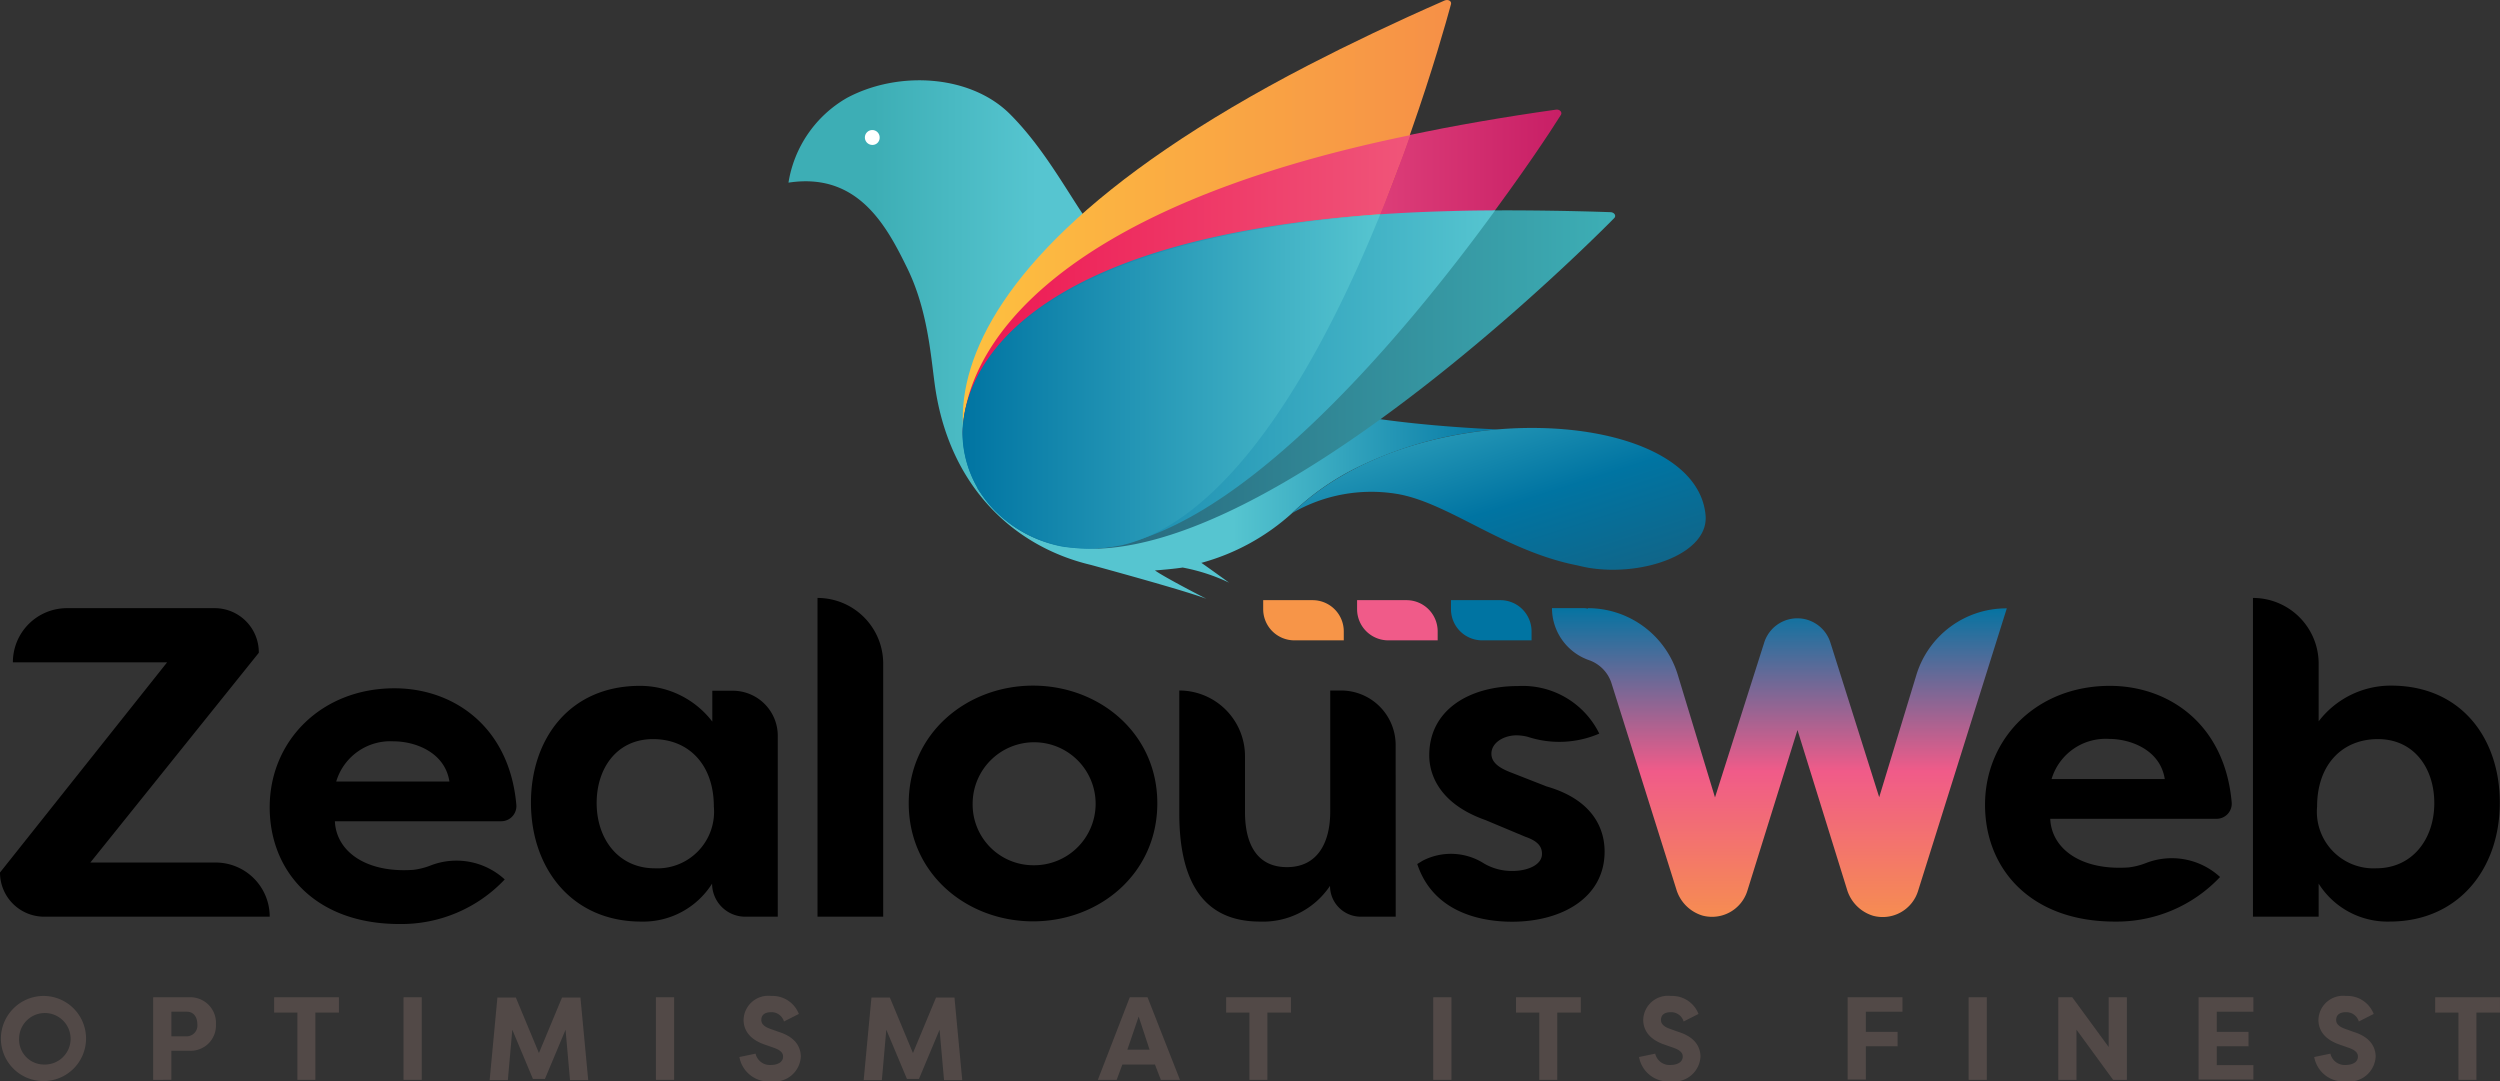 <svg viewBox="0 0 187.898 81.276" xmlns="http://www.w3.org/2000/svg" xmlns:xlink="http://www.w3.org/1999/xlink"><rect x="0" y="0" width="187.898" height="81.276" fill="#333333" stroke="none"/><linearGradient id="a" gradientUnits="objectBoundingBox" x1=".499" x2=".499" y1="1.078" y2="-.011"><stop offset="0" stop-color="#f79548"/><stop offset=".505" stop-color="#f05b89"/><stop offset="1" stop-color="#0074a2"/></linearGradient><linearGradient id="b" gradientUnits="objectBoundingBox" x1=".121" x2="1.122" y1=".5" y2=".5"><stop offset="0" stop-color="#3daeb5"/><stop offset=".23" stop-color="#56c5d0"/><stop offset=".505" stop-color="#56c5d0"/><stop offset=".887" stop-color="#0074a2"/></linearGradient><linearGradient id="c" gradientUnits="objectBoundingBox" x1=".142" x2="1.28" y1="-.312" y2="1.261"><stop offset="0" stop-color="#56c5d0"/><stop offset=".5" stop-color="#0074a2"/><stop offset="1" stop-color="#22566e"/></linearGradient><linearGradient id="d" gradientUnits="objectBoundingBox" x1=".001" x2=".996" y1=".5" y2=".5"><stop offset="0" stop-color="#c81f66"/><stop offset=".446" stop-color="#f05b89"/><stop offset="1" stop-color="#c81f66"/></linearGradient><linearGradient id="e" gradientUnits="objectBoundingBox" x1=".023" x2=".997" y1=".477" y2=".477"><stop offset="0" stop-color="#ffc93e"/><stop offset="1" stop-color="#f69047"/></linearGradient><linearGradient id="f" gradientUnits="objectBoundingBox" x1="-.009" x2="1.091" y1=".5" y2=".5"><stop offset="0" stop-color="#ed1651"/><stop offset="1" stop-color="#f05b7d"/></linearGradient><linearGradient id="g" gradientUnits="objectBoundingBox" x2="1" y1=".5" y2=".5"><stop offset="0" stop-color="#22566e"/><stop offset=".992" stop-color="#3daeb5"/></linearGradient><linearGradient id="h" gradientUnits="objectBoundingBox" x2="1" y1=".5" y2=".5"><stop offset="0" stop-color="#0074a2"/><stop offset="1" stop-color="#56c5d0"/></linearGradient><linearGradient id="i" x1="0" x2="1" xlink:href="#h" y1=".5" y2=".5"/><path d="m20.27 297.189h-16.95a3.318 3.318 0 0 1 -3.32-3.32l12.562-15.8h-11.594a4.065 4.065 0 0 1 4.07-4.069h11.094a3.318 3.318 0 0 1 3.32 3.32v.033l-12.662 15.765h9.41a4.065 4.065 0 0 1 4.071 4.071z" transform="translate(0 -228.291)"/><path d="m139.167 324.464a10.675 10.675 0 0 1 -7.924 3.353c-6.289 0-9.743-3.937-9.743-8.775 0-5 3.9-8.942 9.376-8.942 4.4 0 8.625 2.836 9.159 8.725a1.14 1.14 0 0 1 -1.134 1.268h-12.501c.1 2.269 2.336 3.9 5.889 3.654a5.274 5.274 0 0 0 1.318-.334 5.361 5.361 0 0 1 5.555 1.051zm-12.667-7.357h8.508c-.334-2.185-2.552-3.02-4.2-3.02a4.243 4.243 0 0 0 -4.308 3.02z" transform="translate(-101.23 -258.369)"/><path d="m257.751 312.77v13.58h-2.451a2.492 2.492 0 0 1 -2.486-2.486 6.115 6.115 0 0 1 -5.338 2.853c-5.172 0-8.275-3.97-8.275-8.942 0-4.771 2.886-8.775 8.191-8.775a6.847 6.847 0 0 1 5.439 2.686v-2.319h1.535a3.382 3.382 0 0 1 3.385 3.403zm-9.242 9.943a4.256 4.256 0 0 0 4.438-4.638c0-3.153-1.885-5.072-4.571-5.072-2.719 0-4.237 2.185-4.237 4.8-.001 2.725 1.651 4.91 4.37 4.91z" transform="translate(-199.295 -257.452)"/><path d="m368.3 293.356v-23.956a4.938 4.938 0 0 1 4.938 4.938v19.018z" transform="translate(-306.857 -224.459)"/><path d="m418.742 308.9c4.971 0 9.342 3.57 9.342 8.842 0 5.305-4.371 8.875-9.342 8.875-4.938 0-9.342-3.537-9.342-8.875 0-5.289 4.4-8.842 9.342-8.842zm0 13.5a4.622 4.622 0 1 0 -4.538-4.638 4.565 4.565 0 0 0 4.538 4.638z" transform="translate(-341.101 -257.369)"/><path d="m547.566 328.1h-2.619a2.314 2.314 0 0 1 -2.319-2.319 6.05 6.05 0 0 1 -5.272 2.686c-4.771 0-6.056-3.8-6.056-8.125v-9.242a4.938 4.938 0 0 1 4.938 4.938v4.2c0 2.352.867 4.137 3.153 4.137s3.253-1.818 3.253-4.171v-9.104h.817a4.1 4.1 0 0 1 4.1 4.1z" transform="translate(-442.665 -259.202)"/><path d="m638.9 322.229a4.622 4.622 0 0 1 4.638.217 4.148 4.148 0 0 0 2.119.55c1.1 0 2.219-.434 2.219-1.285 0-.567-.334-.968-1.251-1.285l-2.986-1.251c-4.037-1.418-4.237-4.1-4.237-4.871 0-3.42 3.02-5.205 6.656-5.205a6.408 6.408 0 0 1 6.123 3.57l-.033.017a7.587 7.587 0 0 1 -5.322.234 3.46 3.46 0 0 0 -.867-.117c-.934 0-1.885.534-1.885 1.385 0 .734.734 1.134 1.585 1.451l2.552 1c4 1.151 4.371 3.77 4.371 4.9 0 3.47-3.22 5.272-6.957 5.272-2.519 0-5.956-.8-7.124-4.337z" transform="translate(-531.981 -257.535)"/><path d="m911.967 323.364a10.675 10.675 0 0 1 -7.924 3.353c-6.289 0-9.743-3.937-9.743-8.775 0-5 3.9-8.942 9.376-8.942 4.4 0 8.625 2.836 9.159 8.725a1.14 1.14 0 0 1 -1.134 1.268h-12.501c.1 2.269 2.336 3.9 5.889 3.654a5.275 5.275 0 0 0 1.318-.334 5.361 5.361 0 0 1 5.555 1.051zm-12.667-7.357h8.508c-.334-2.185-2.552-3.02-4.2-3.02a4.243 4.243 0 0 0 -4.308 3.02z" transform="translate(-745.106 -257.452)"/><path d="m1025.276 293.723a6.116 6.116 0 0 1 -5.339-2.853v2.486h-4.937v-23.956a4.938 4.938 0 0 1 4.938 4.938v4.337a6.823 6.823 0 0 1 5.439-2.686c5.305 0 8.175 4 8.175 8.775.016 4.989-3.104 8.959-8.276 8.959zm-.884-13.713c-2.686 0-4.571 1.919-4.571 5.072a4.256 4.256 0 0 0 4.438 4.638c2.719 0 4.371-2.185 4.371-4.9 0-2.62-1.518-4.81-4.238-4.81z" transform="translate(-845.67 -224.459)"/><path d="m726.593 279-2.8 9.209-3.67-11.628a2.608 2.608 0 0 0 -4.971 0l-3.7 11.645-2.8-9.226a7.068 7.068 0 0 0 -6.756-5l.017.033c-.083 0-.183-.033-.267-.033h-2.446a4.147 4.147 0 0 0 2.819 3.92 2.713 2.713 0 0 1 1.668 1.768l4.855 15.432a2.938 2.938 0 0 0 1.969 1.985 2.782 2.782 0 0 0 3.37-1.852l3.77-12.095 3.72 11.978a2.938 2.938 0 0 0 1.969 1.985 2.782 2.782 0 0 0 3.37-1.852l6.673-21.254a7.058 7.058 0 0 0 -6.79 4.985z" fill="url(#a)" transform="translate(-582.554 -228.291)"/><path d="m657.42 270.4h-3.72v.684a2.342 2.342 0 0 0 2.335 2.336h3.72v-.684a2.342 2.342 0 0 0 -2.335-2.336z" fill="#0074a2" transform="translate(-544.645 -225.292)"/><path d="m615.12 270.4h-3.72v.684a2.342 2.342 0 0 0 2.336 2.336h3.72v-.684a2.342 2.342 0 0 0 -2.336-2.336z" fill="#f05b89" transform="translate(-509.402 -225.292)"/><path d="m572.82 270.4h-3.72v.684a2.342 2.342 0 0 0 2.336 2.336h3.72v-.684a2.343 2.343 0 0 0 -2.336-2.336z" fill="#f79548" transform="translate(-474.159 -225.292)"/><path d="m394.755 60.641c-5.355-1.835-7.791-3.987-10.727-6.506s-3.954-4.338-5.639-6.423c-1.7-2.085-3.6-6.056-6.54-8.992s-8.341-3.3-12.245-1.218a8.972 8.972 0 0 0 -4.4 6.373c5.222-.8 7.374 3.253 8.925 6.423s1.768 6.606 2.085 8.859c1.084 7.641 6.006 12.095 11.711 13.446 1.952.534 7.274 2 8.692 2.552 0 0-3.07-1.568-3.87-2.135h-.017c.534-.033 1.568-.133 2.1-.217a14.1 14.1 0 0 1 3.487 1.134s-2.052-1.485-2.085-1.485a16.656 16.656 0 0 0 6.84-3.754c.1-.1.2-.184.3-.284a19.276 19.276 0 0 1 4.421-3.053 28.947 28.947 0 0 1 10.744-2.936c-6.675-.299-11.747-1.083-13.782-1.784z" fill="url(#b)" transform="translate(-295.943 -30.147)"/><path d="m582.3 199.2a11.848 11.848 0 0 1 7.824-1.435c3.87.634 8.058 4.287 13.563 5.372.284.067.567.133.851.184 4.1.684 9.075-1.051 8.808-3.954-.746-8.159-21.787-9.243-31.046-.167z" fill="url(#c)" transform="translate(-485.157 -160.648)"/><path d="m390.718 59.163a.539.539 0 0 1 -.567.551.559.559 0 1 1 .033-1.118.556.556 0 0 1 .534.567z" fill="#fff" transform="translate(-324.604 -48.822)"/><path d="m482.308 49.384c-4.037.567-7.724 1.218-11.094 1.919-36.452 7.674-34.967 23.306-30.313 28.144 12.879 13.43 38.821-24.924 41.757-29.662.134-.201-.083-.434-.35-.401z" fill="url(#d)" transform="translate(-365.346 -41.145)"/><path d="m469.974.043c-3.77 1.652-7.157 3.27-10.227 4.855-33.215 17.183-27.526 31.931-21.02 34.917 18.2 8.341 30.279-34.2 31.714-39.488.067-.234-.217-.385-.467-.284z" fill="url(#e)" transform="translate(-361.386 -.011)"/><path d="m433.693 83.705c.133-6.339 6.406-14.964 31.38-16.866.367-.851.767-2 1.2-3.1a5.387 5.387 0 0 1 .217-.551c.334-.868.617-1.668.834-2.286-26.924 5.52-33.748 16.08-33.631 22.803z" fill="url(#f)" transform="translate(-361.34 -50.742)"/><path d="m487.863 94.918c-2.853-.1-6.289-.15-8.825-.133-7.224 9.042-20.086 25.024-30.346 25.424a9.432 9.432 0 0 1 -1.551-.117h-.067a9.832 9.832 0 0 1 -5.305-2.7c-1.335-1.268-1.952-2.436-1.151-1.285 10.844 15.315 43.625-16.8 47.512-20.737.184-.185.017-.436-.267-.452z" fill="url(#g)" transform="translate(-366.813 -78.971)"/><path d="m473.722 94.8c-1.118 0-2.236.017-3.3.05-29.078.734-36.585 10.093-36.719 16.666a8.467 8.467 0 0 0 2.436 5.889 9.767 9.767 0 0 0 5.238 2.7h.067a15.069 15.069 0 0 0 1.535.117c10.674.002 24.021-16.18 30.743-25.422z" fill="url(#h)" transform="translate(-361.347 -78.987)"/><path d="m465 96.6c-24.59 1.818-31.263 10.343-31.4 16.416a8.3 8.3 0 0 0 2.5 5.889 10.774 10.774 0 0 0 2.135 1.568 11.448 11.448 0 0 0 3.77 1.184c.367.033.734.05 1.1.067a13.061 13.061 0 0 0 2.519-.267c8.429-2.035 15.186-14.497 19.376-24.857z" fill="url(#i)" transform="translate(-361.264 -80.486)"/><g fill="#524947"><path d="m3.636 448.7a3.2 3.2 0 1 1 -3.236 3.2 3.218 3.218 0 0 1 3.236-3.2zm0 5.155a1.936 1.936 0 1 0 -1.868-1.935 1.871 1.871 0 0 0 1.868 1.935z" transform="translate(-.333 -373.846)"/><path d="m69 455.506v-6.206h2.719a1.925 1.925 0 0 1 2 2.035 1.9 1.9 0 0 1 -2 1.985h-1.351v2.185zm2.536-3.27a.812.812 0 0 0 .784-.918c0-.551-.3-.934-.784-.934h-1.168v1.852z" transform="translate(-57.489 -374.346)"/><path d="m128.371 449.3v1.151h-1.771v5.055h-1.351v-5.055h-1.749v-1.151z" transform="translate(-102.897 -374.346)"/><path d="m183.168 455.506h-1.368v-6.206h1.368z" transform="translate(-151.471 -374.346)"/><path d="m223.853 455.523-1.551-3.7-.334 3.787h-1.368l.584-6.206h1.385l1.735 4.171 1.735-4.171h1.385l.584 6.206h-1.368l-.334-3.787-1.551 3.7z" transform="translate(-183.798 -374.429)"/><path d="m296.868 455.506h-1.368v-6.206h1.368z" transform="translate(-246.202 -374.346)"/><path d="m334.318 453.038a1.1 1.1 0 0 0 1.134.851c.484 0 .934-.184.934-.634 0-.234-.133-.467-.717-.667l-.667-.234c-1.368-.467-1.585-1.335-1.585-1.852a1.855 1.855 0 0 1 2.085-1.8 2.119 2.119 0 0 1 2.069 1.351l-1.118.567a.977.977 0 0 0 -.951-.7c-.434 0-.751.167-.751.584 0 .167.05.45.667.667l.651.234c1.385.434 1.635 1.268 1.652 1.835a1.986 1.986 0 0 1 -2.219 1.885 2.237 2.237 0 0 1 -2.4-1.835z" transform="translate(-277.53 -373.846)"/><path d="m392.353 455.523-1.552-3.7-.334 3.787h-1.367l.584-6.206h1.385l1.735 4.171 1.735-4.171h1.385l.584 6.206h-1.368l-.334-3.787-1.551 3.7z" transform="translate(-324.187 -374.429)"/><path d="m494.6 455.506 2.4-6.206h1.335l2.436 6.206h-1.435l-.45-1.168v.017h-2.436v-.017l-.434 1.168zm2.219-2.269h1.668l-.818-2.486z" transform="translate(-412.087 -374.346)"/><path d="m557.271 449.3v1.151h-1.771v5.055h-1.351v-5.055h-1.749v-1.151z" transform="translate(-460.244 -374.346)"/><path d="m647.068 455.506h-1.368v-6.206h1.368z" transform="translate(-537.979 -374.346)"/><path d="m687.871 449.3v1.151h-1.771v5.055h-1.351v-5.055h-1.749v-1.151z" transform="translate(-569.057 -374.346)"/><path d="m739.618 453.038a1.1 1.1 0 0 0 1.135.851c.484 0 .934-.184.934-.634 0-.234-.133-.467-.717-.667l-.667-.234c-1.368-.467-1.585-1.335-1.585-1.852a1.856 1.856 0 0 1 2.085-1.8 2.119 2.119 0 0 1 2.069 1.351l-1.118.567a.977.977 0 0 0 -.951-.7c-.434 0-.751.167-.751.584 0 .167.05.45.667.667l.651.234c1.385.434 1.635 1.268 1.652 1.835a1.986 1.986 0 0 1 -2.219 1.885 2.237 2.237 0 0 1 -2.4-1.835z" transform="translate(-615.214 -373.846)"/><path d="m832.4 455.506v-6.206h4.121v1.084h-2.753v1.516h2.386v1.084h-2.386v2.5h-1.368z" transform="translate(-693.533 -374.346)"/><path d="m888.268 455.506h-1.368v-6.206h1.368z" transform="translate(-738.941 -374.346)"/><path d="m928.668 451.736v3.77h-1.368v-6.206h1.051l2.736 3.737v-3.737h1.368v6.206h-1.034z" transform="translate(-772.601 -374.346)"/><path d="m990.5 455.506v-6.206h4.121v1.084h-2.753v1.516h2.386v1.084h-2.386v1.416h2.753v1.084h-4.121z" transform="translate(-825.257 -374.346)"/><path d="m1043.818 453.038a1.1 1.1 0 0 0 1.134.851c.484 0 .934-.184.934-.634 0-.234-.133-.467-.717-.667l-.667-.234c-1.368-.467-1.585-1.335-1.585-1.852a1.856 1.856 0 0 1 2.085-1.8 2.119 2.119 0 0 1 2.069 1.351l-1.118.567a.977.977 0 0 0 -.951-.7c-.434 0-.751.167-.751.584 0 .167.05.45.667.667l.651.234c1.385.434 1.635 1.268 1.651 1.835a1.986 1.986 0 0 1 -2.219 1.885 2.237 2.237 0 0 1 -2.4-1.835z" transform="translate(-868.666 -373.846)"/><path d="m1101.971 449.3v1.151h-1.771v5.055h-1.351v-5.055h-1.749v-1.151z" transform="translate(-914.074 -374.346)"/></g></svg>